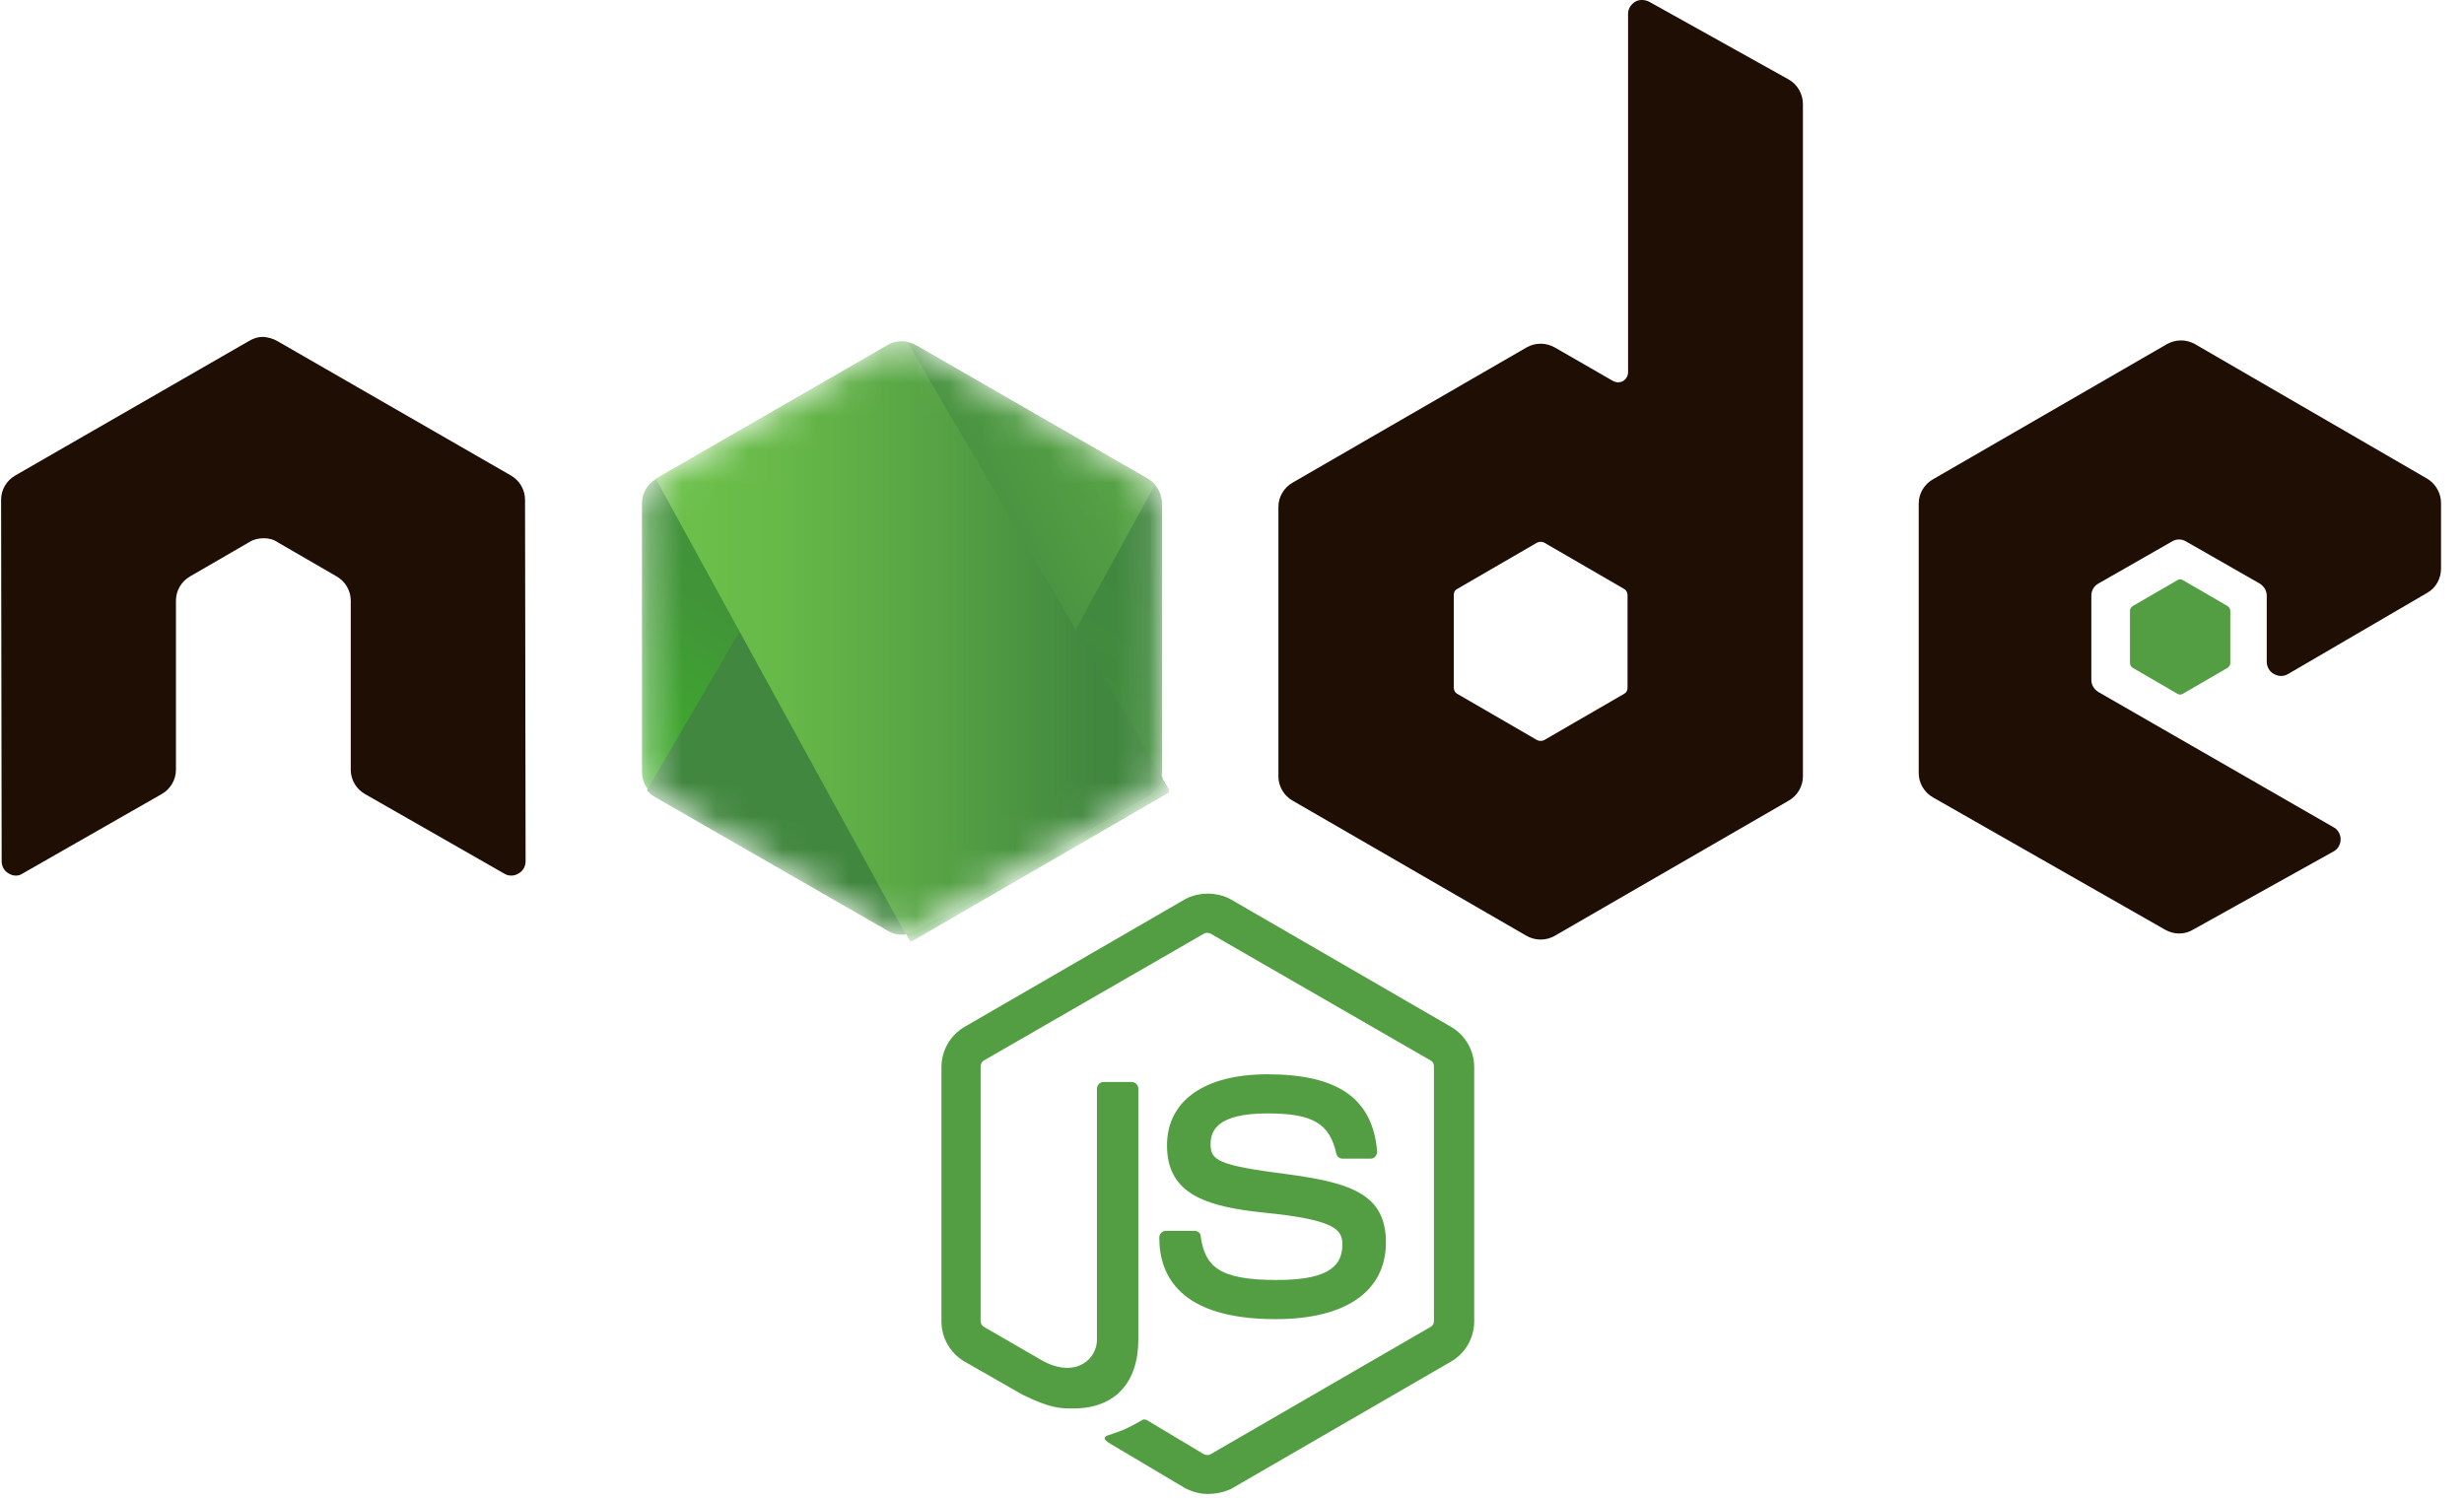 <svg width="74" height="45" viewBox="0 0 74 45" fill="none" xmlns="http://www.w3.org/2000/svg">
<g clip-path="url(#clip0)">
<path d="M36.274 44.87C36.025 44.87 35.794 44.804 35.578 44.688L33.375 43.38C33.044 43.197 33.21 43.131 33.309 43.098C33.756 42.949 33.839 42.916 34.303 42.651C34.352 42.618 34.419 42.634 34.468 42.667L36.158 43.678C36.224 43.711 36.307 43.711 36.357 43.678L42.965 39.852C43.032 39.818 43.065 39.752 43.065 39.669V32.034C43.065 31.951 43.032 31.884 42.965 31.851L36.357 28.042C36.29 28.009 36.208 28.009 36.158 28.042L29.549 31.851C29.483 31.884 29.45 31.967 29.45 32.034V39.669C29.45 39.736 29.483 39.818 29.549 39.852L31.355 40.895C32.332 41.392 32.945 40.812 32.945 40.232V32.696C32.945 32.597 33.027 32.497 33.143 32.497H33.988C34.087 32.497 34.187 32.58 34.187 32.696V40.232C34.187 41.541 33.475 42.303 32.232 42.303C31.851 42.303 31.553 42.303 30.709 41.889L28.969 40.895C28.539 40.647 28.274 40.183 28.274 39.686V32.05C28.274 31.553 28.539 31.09 28.969 30.841L35.578 27.015C35.992 26.783 36.555 26.783 36.969 27.015L43.578 30.841C44.009 31.09 44.274 31.553 44.274 32.05V39.686C44.274 40.183 44.009 40.647 43.578 40.895L36.969 44.721C36.754 44.821 36.506 44.87 36.274 44.87ZM38.311 39.62C35.413 39.62 34.816 38.294 34.816 37.168C34.816 37.069 34.899 36.969 35.015 36.969H35.876C35.976 36.969 36.059 37.036 36.059 37.135C36.191 38.013 36.572 38.444 38.328 38.444C39.719 38.444 40.315 38.129 40.315 37.383C40.315 36.953 40.15 36.638 37.98 36.423C36.174 36.241 35.048 35.843 35.048 34.402C35.048 33.06 36.174 32.266 38.063 32.266C40.183 32.266 41.226 32.994 41.359 34.584C41.359 34.634 41.342 34.684 41.309 34.733C41.276 34.767 41.226 34.8 41.176 34.8H40.315C40.232 34.8 40.15 34.733 40.133 34.651C39.934 33.74 39.421 33.441 38.063 33.441C36.539 33.441 36.357 33.971 36.357 34.369C36.357 34.849 36.572 34.998 38.626 35.263C40.663 35.528 41.624 35.909 41.624 37.334C41.607 38.791 40.415 39.62 38.311 39.62Z" fill="#539E43"/>
<path d="M15.768 15.006C15.768 14.708 15.603 14.427 15.338 14.278L8.315 10.236C8.199 10.17 8.066 10.137 7.934 10.12H7.868C7.735 10.12 7.603 10.17 7.487 10.236L0.464 14.278C0.199 14.427 0.033 14.708 0.033 15.006L0.05 25.872C0.05 26.021 0.132 26.17 0.265 26.236C0.397 26.319 0.563 26.319 0.679 26.236L4.853 23.851C5.118 23.702 5.284 23.421 5.284 23.122V18.038C5.284 17.739 5.449 17.458 5.714 17.309L7.487 16.282C7.619 16.199 7.768 16.166 7.917 16.166C8.066 16.166 8.215 16.199 8.331 16.282L10.104 17.309C10.369 17.458 10.534 17.739 10.534 18.038V23.122C10.534 23.421 10.7 23.702 10.965 23.851L15.139 26.236C15.271 26.319 15.437 26.319 15.569 26.236C15.702 26.17 15.785 26.021 15.785 25.872L15.768 15.006Z" fill="#1E0E04"/>
<path d="M49.525 0.05C49.392 -0.017 49.226 -0.017 49.11 0.05C48.978 0.133 48.895 0.265 48.895 0.414V11.18C48.895 11.28 48.845 11.379 48.746 11.445C48.647 11.495 48.547 11.495 48.448 11.445L46.692 10.435C46.427 10.286 46.112 10.286 45.847 10.435L38.825 14.493C38.56 14.642 38.394 14.924 38.394 15.222V23.321C38.394 23.619 38.56 23.901 38.825 24.05L45.847 28.108C46.112 28.257 46.427 28.257 46.692 28.108L53.715 24.05C53.98 23.901 54.146 23.619 54.146 23.321V3.13C54.146 2.816 53.98 2.534 53.715 2.385L49.525 0.05ZM48.879 20.654C48.879 20.737 48.845 20.804 48.779 20.837L46.377 22.228C46.311 22.261 46.228 22.261 46.162 22.228L43.761 20.837C43.694 20.804 43.661 20.721 43.661 20.654V17.872C43.661 17.789 43.694 17.723 43.761 17.69L46.162 16.298C46.228 16.265 46.311 16.265 46.377 16.298L48.779 17.69C48.845 17.723 48.879 17.806 48.879 17.872V20.654Z" fill="#1E0E04"/>
<path d="M72.895 17.806C73.16 17.657 73.31 17.375 73.31 17.077V15.106C73.31 14.808 73.144 14.526 72.895 14.377L65.922 10.336C65.657 10.187 65.343 10.187 65.078 10.336L58.055 14.394C57.79 14.543 57.624 14.824 57.624 15.122V23.222C57.624 23.52 57.79 23.802 58.055 23.951L65.028 27.926C65.293 28.075 65.608 28.075 65.856 27.926L70.08 25.574C70.212 25.508 70.295 25.359 70.295 25.209C70.295 25.06 70.212 24.911 70.08 24.845L63.024 20.787C62.891 20.704 62.808 20.572 62.808 20.423V17.889C62.808 17.739 62.891 17.59 63.024 17.524L65.227 16.265C65.359 16.182 65.525 16.182 65.657 16.265L67.86 17.524C67.993 17.607 68.076 17.739 68.076 17.889V19.876C68.076 20.025 68.158 20.174 68.291 20.241C68.423 20.323 68.589 20.323 68.722 20.241L72.895 17.806Z" fill="#1E0E04"/>
<path d="M65.392 17.425C65.442 17.392 65.508 17.392 65.558 17.425L66.9 18.203C66.949 18.236 66.982 18.286 66.982 18.352V19.909C66.982 19.976 66.949 20.025 66.9 20.058L65.558 20.837C65.508 20.87 65.442 20.87 65.392 20.837L64.051 20.058C64.001 20.025 63.968 19.976 63.968 19.909V18.352C63.968 18.286 64.001 18.236 64.051 18.203L65.392 17.425Z" fill="#539E43"/>
<mask id="mask0" mask-type="alpha" maskUnits="userSpaceOnUse" x="19" y="10" width="16" height="19">
<path d="M27.512 10.369C27.247 10.22 26.932 10.22 26.667 10.369L19.694 14.393C19.429 14.543 19.28 14.824 19.28 15.122V23.189C19.28 23.487 19.445 23.768 19.694 23.918L26.667 27.942C26.932 28.091 27.247 28.091 27.512 27.942L34.485 23.918C34.75 23.768 34.899 23.487 34.899 23.189V15.122C34.899 14.824 34.733 14.543 34.485 14.393L27.512 10.369Z" fill="white"/>
</mask>
<g mask="url(#mask0)">
<path d="M27.512 10.369C27.247 10.22 26.932 10.22 26.667 10.369L19.694 14.393C19.429 14.543 19.28 14.824 19.28 15.122V23.189C19.28 23.487 19.445 23.768 19.694 23.918L26.667 27.942C26.932 28.091 27.247 28.091 27.512 27.942L34.485 23.918C34.75 23.768 34.899 23.487 34.899 23.189V15.122C34.899 14.824 34.733 14.543 34.485 14.393L27.512 10.369Z" fill="url(#paint0_linear)"/>
<path d="M34.502 14.393L27.495 10.369C27.429 10.335 27.346 10.302 27.28 10.286L19.429 23.735C19.495 23.818 19.578 23.884 19.661 23.934L26.667 27.959C26.866 28.075 27.098 28.108 27.313 28.042L34.684 14.559C34.634 14.493 34.568 14.443 34.502 14.393Z" fill="url(#paint1_linear)"/>
<path fill-rule="evenodd" clip-rule="evenodd" d="M34.518 23.918C34.717 23.802 34.866 23.603 34.932 23.387L27.247 10.269C27.048 10.236 26.833 10.253 26.651 10.369L19.694 14.377L27.197 28.058C27.296 28.042 27.412 28.009 27.512 27.959L34.518 23.918Z" fill="url(#paint2_linear)"/>
<path fill-rule="evenodd" clip-rule="evenodd" d="M34.518 23.918L27.528 27.942C27.429 27.992 27.33 28.025 27.214 28.042L27.346 28.29L35.098 23.802V23.702L34.899 23.371C34.866 23.603 34.717 23.802 34.518 23.918Z" fill="url(#paint3_linear)"/>
<path fill-rule="evenodd" clip-rule="evenodd" d="M34.518 23.918L27.528 27.942C27.429 27.992 27.33 28.025 27.214 28.042L27.346 28.29L35.098 23.802V23.702L34.899 23.371C34.866 23.603 34.717 23.802 34.518 23.918Z" fill="url(#paint4_linear)"/>
</g>
</g>
<defs>
<linearGradient id="paint0_linear" x1="29.93" y1="13.369" x2="22.287" y2="25.379" gradientUnits="userSpaceOnUse">
<stop stop-color="#41873F"/>
<stop offset="0.329" stop-color="#418B3D"/>
<stop offset="0.635" stop-color="#419637"/>
<stop offset="0.932" stop-color="#3FA92D"/>
<stop offset="1" stop-color="#3FAE2A"/>
</linearGradient>
<linearGradient id="paint1_linear" x1="26.031" y1="20.1" x2="45.173" y2="9.7" gradientUnits="userSpaceOnUse">
<stop offset="0.138" stop-color="#41873F"/>
<stop offset="0.403" stop-color="#54A044"/>
<stop offset="0.714" stop-color="#66B848"/>
<stop offset="0.908" stop-color="#6CC04A"/>
</linearGradient>
<linearGradient id="paint2_linear" x1="19.025" y1="19.156" x2="35.161" y2="19.156" gradientUnits="userSpaceOnUse">
<stop offset="0.092" stop-color="#6CC04A"/>
<stop offset="0.286" stop-color="#66B848"/>
<stop offset="0.597" stop-color="#54A044"/>
<stop offset="0.862" stop-color="#41873F"/>
</linearGradient>
<linearGradient id="paint3_linear" x1="19.025" y1="25.844" x2="35.161" y2="25.844" gradientUnits="userSpaceOnUse">
<stop offset="0.092" stop-color="#6CC04A"/>
<stop offset="0.286" stop-color="#66B848"/>
<stop offset="0.597" stop-color="#54A044"/>
<stop offset="0.862" stop-color="#41873F"/>
</linearGradient>
<linearGradient id="paint4_linear" x1="37.511" y1="12.988" x2="33.424" y2="34.408" gradientUnits="userSpaceOnUse">
<stop stop-color="#41873F"/>
<stop offset="0.329" stop-color="#418B3D"/>
<stop offset="0.635" stop-color="#419637"/>
<stop offset="0.932" stop-color="#3FA92D"/>
<stop offset="1" stop-color="#3FAE2A"/>
</linearGradient>
<clipPath id="clip0">
<rect width="73.376" height="45" fill="white"/>
</clipPath>
</defs>
</svg>
